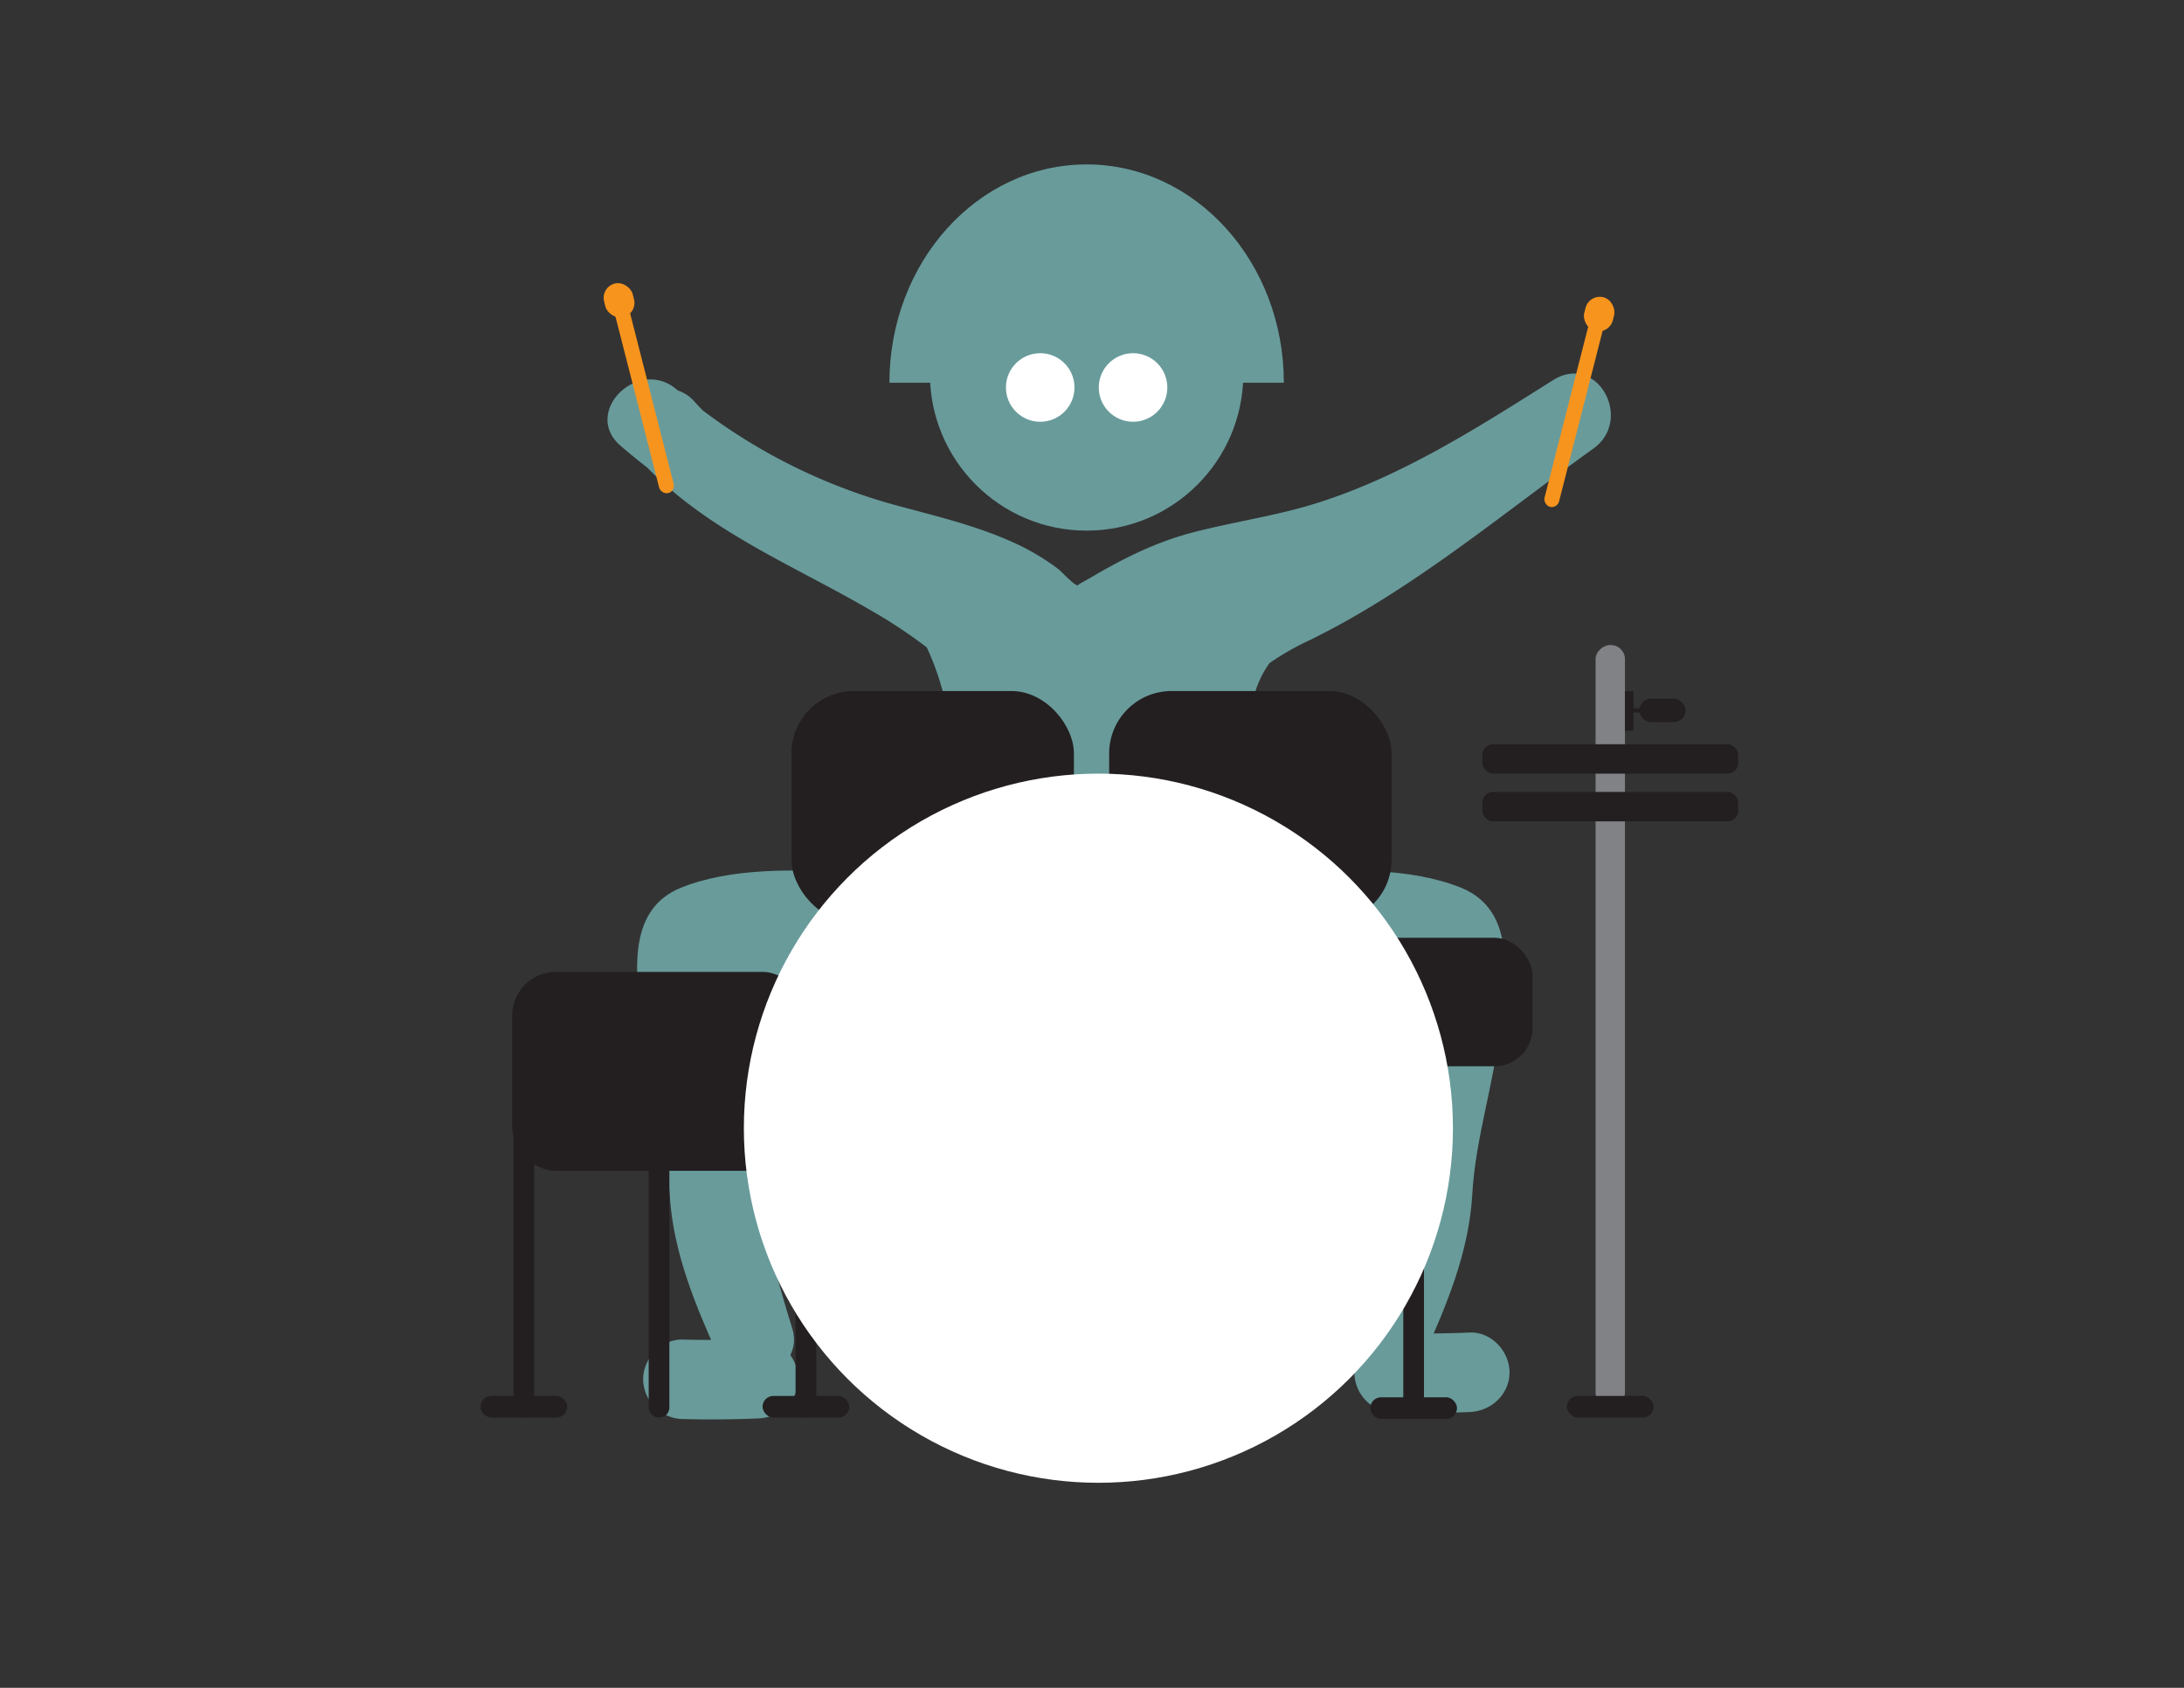 <svg xmlns="http://www.w3.org/2000/svg" width="11in" height="8.5in" viewBox="0 0 792 612">
  <rect x="0" y="0" width="792" height="612" fill="#333333" stroke="none"/>
  <defs>
    <style>
      .cls-1 {
        fill: #699b9b;
      }

      .cls-2 {
        fill: #fff;
      }

      .cls-3 {
        fill: #f7941d;
      }

      .cls-4 {
        fill: #231f20;
      }

      .cls-5 {
        fill: #808285;
      }
    </style>
  </defs>
  <title>Artboard 1</title>
  <g id="drummer">
    <g>
      <circle class="cls-1" cx="394.05" cy="135.58" r="56.82"/>
      <path class="cls-1" d="M322.54,138.77c0-43.71,32-79.15,71.51-79.15s71.52,35.44,71.52,79.15"/>
      <circle class="cls-2" cx="410.89" cy="140.5" r="12.43"/>
      <circle class="cls-2" cx="377.22" cy="140.5" r="12.43"/>
      <path class="cls-1" d="M563.21,137.83c-27.13,17.09-54.7,34.8-85.49,44.53-14.43,4.56-29.39,6.69-44,10.39-14.22,3.59-26.09,9.55-38.61,16.94-.92.54-4.45,2.33-4.24,2.6-1.64-.25-5.61-4.8-7.15-6a85.42,85.42,0,0,0-17.76-10.27c-13.15-5.75-27-9-40.81-12.75a206.63,206.63,0,0,1-70.31-34.46c-1-1.06-2.05-2.1-3-3.21a13.73,13.73,0,0,0-6-4l-.42-.35c-14-12-34.47,8.27-20.38,20.38q4.8,4.13,9.77,8c23,23.62,53.83,35.72,81.86,52.19a179.32,179.32,0,0,1,19.42,12.92c13.44,28.9,11.25,62.42,4.36,93.24-1.58,7.08,2.1,16.28,10.07,17.72A285.41,285.41,0,0,0,444,347.17c6.06-.89,10.68-8.15,10.58-13.89-.39-21.82-.88-43.63-1.17-65.45-.13-9.58.58-17.26,5.72-25.56.38-.61.8-1.19,1.19-1.8A97.8,97.8,0,0,1,475,232.09c36.87-18,69.47-45.57,102.75-69.38C592.56,152.12,579.17,127.78,563.21,137.83Z"/>
      <path class="cls-1" d="M533,483.17q-13.72.58-27.45.22c-7.78-.2-14.4,6.77-14.4,14.41a14.62,14.62,0,0,0,14.4,14.41q13.74.36,27.45-.22c7.78-.33,14.41-6.39,14.41-14.41C547.41,490,540.81,482.84,533,483.17Z"/>
      <path class="cls-1" d="M275.08,485.5q-13.72.57-27.45.22c-7.78-.21-14.4,6.76-14.4,14.4a14.62,14.62,0,0,0,14.4,14.41q13.74.36,27.45-.22c7.78-.33,14.41-6.39,14.41-14.41C289.49,492.35,282.89,485.17,275.08,485.5Z"/>
      <path class="cls-1" d="M307.65,316.5c-19-1.4-42.49-1.89-60.52,5.3-21,8.37-16.13,33.67-14.17,51.74,2.19,20.16,8.74,39.18,9.88,59.33,1.22,21.42,9.48,40.71,18.15,60,6.71,14.93,31.16,4.33,26.34-11.1-3.95-12.62-7.4-25.38-10.2-38.3-2.48-11.45-6.05-24.18-5-36,1-11.18,7.15-21.93,12.77-31.43,4.12-6.95,11.57-22.25,20-24.41,4.94-1.26,8-4.05,9.38-7.39C325.76,339.17,323.5,317.67,307.65,316.5Z"/>
      <path class="cls-1" d="M469.11,316.5c19-1.4,42.5-1.89,60.53,5.3,21,8.37,16.12,33.67,14.16,51.74-2.19,20.16-8.73,39.18-9.88,59.33-1.21,21.42-9.48,40.71-18.15,60-6.71,14.93-31.16,4.33-26.33-11.1,3.94-12.62,7.39-25.38,10.19-38.3,2.48-11.45,6.05-24.18,5-36-1-11.18-7.16-21.93-12.78-31.43-4.11-6.95-11.56-22.25-20-24.41-4.95-1.26-7.95-4.05-9.39-7.39C451,339.17,453.26,317.67,469.11,316.5Z"/>
      <g>
        <rect class="cls-3" x="230.93" y="109.53" width="5.44" height="70.33" rx="2.72" transform="translate(-28.55 62.35) rotate(-14.33)"/>
        <rect class="cls-3" x="219.15" y="102.59" width="10.7" height="12.59" rx="5.35" transform="translate(-19.97 58.97) rotate(-14.33)"/>
        <rect class="cls-3" x="568.07" y="114.5" width="5.44" height="70.33" rx="2.72" transform="translate(1086.76 435.98) rotate(-165.67)"/>
        <rect class="cls-3" x="574.59" y="107.56" width="10.7" height="12.59" rx="5.35" transform="translate(1113.64 367.74) rotate(-165.67)"/>
      </g>
    </g>
  </g>
  <g id="tom3">
    <g>
      <rect class="cls-4" x="185.73" y="352.4" width="106.52" height="72.14" rx="15.81"/>
      <rect class="cls-4" x="186.23" y="362.85" width="7.5" height="151.15" rx="3.62"/>
      <rect class="cls-4" x="235.24" y="362.85" width="7.5" height="151.15" rx="3.62"/>
      <rect class="cls-4" x="288.5" y="362.85" width="7.5" height="151.15" rx="3.62"/>
      <rect class="cls-4" x="174.26" y="506.16" width="31.45" height="7.83" rx="3.92"/>
      <rect class="cls-4" x="276.53" y="506.16" width="31.45" height="7.83" rx="3.92"/>
    </g>
  </g>
  <g id="tom2">
    <rect class="cls-4" x="287.02" y="250.56" width="102.42" height="83.83" rx="22.64"/>
  </g>
  <g id="tom1">
    <rect class="cls-4" x="402.22" y="250.56" width="102.42" height="83.83" rx="22.64"/>
  </g>
  <g id="snaire">
    <g>
      <rect class="cls-4" x="430.25" y="340.03" width="125.5" height="46.6" rx="13.79"/>
      <rect class="cls-4" x="508.89" y="368.8" width="7.5" height="145.67" rx="3.3"/>
      <rect class="cls-4" x="496.92" y="506.64" width="31.45" height="7.83" rx="3.92"/>
    </g>
  </g>
  <g id="basedrum">
    <circle class="cls-2" cx="398.32" cy="409.08" r="128.57"/>
  </g>
  <g id="hihat">
    <g>
      <rect class="cls-5" x="445.84" y="366.65" width="276.19" height="10.66" rx="5.15" transform="translate(955.92 -211.95) rotate(90)"/>
      <rect class="cls-4" x="568.21" y="506.16" width="31.45" height="7.83" rx="3.92"/>
      <rect class="cls-4" x="537.53" y="287.15" width="92.82" height="10.66" rx="3.89"/>
      <rect class="cls-4" x="537.53" y="269.85" width="92.82" height="10.66" rx="3.89"/>
      <rect class="cls-4" x="589.27" y="250.66" width="3.11" height="14.26"/>
      <rect class="cls-4" x="594.48" y="253.34" width="16.75" height="8.48" rx="4.24"/>
      <rect class="cls-4" x="589.95" y="256.8" width="9.04" height="1.57" rx="0.78"/>
    </g>
  </g>
</svg>
